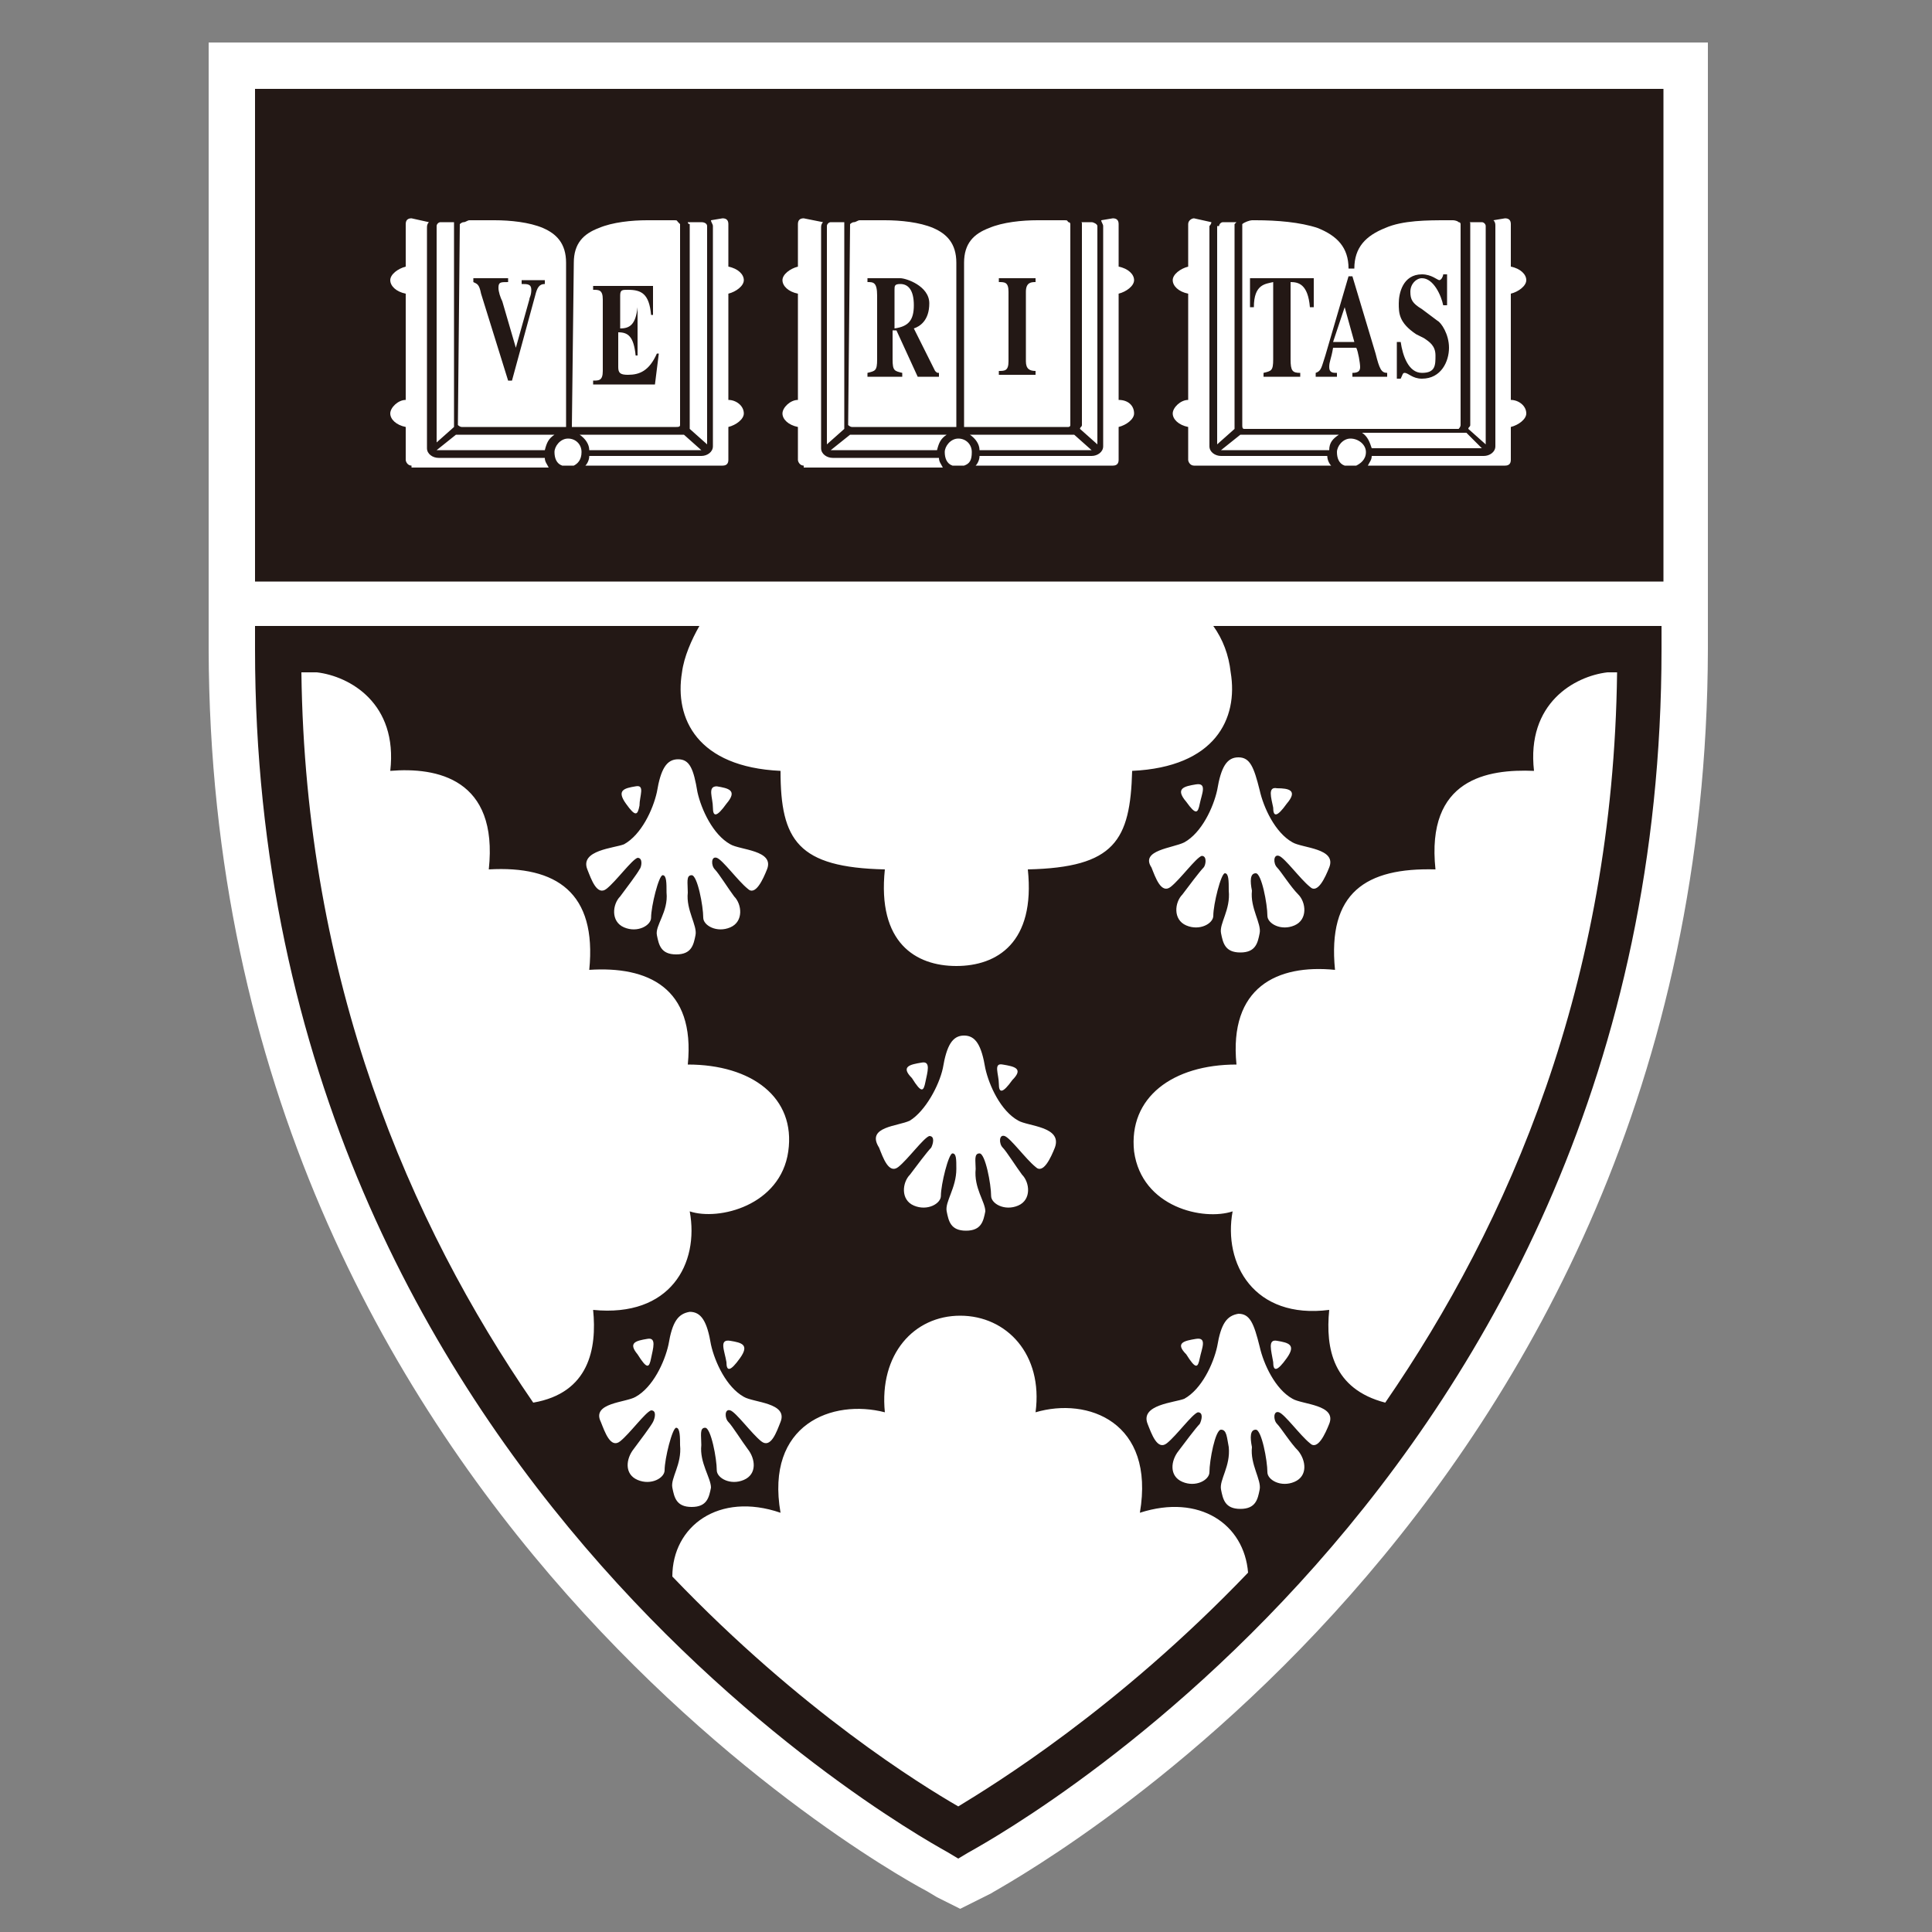 <?xml version="1.0" encoding="utf-8"?>
<!-- Generator: Adobe Illustrator 27.0.0, SVG Export Plug-In . SVG Version: 6.00 Build 0)  -->
<svg version="1.1" id="_圖層_1" xmlns="http://www.w3.org/2000/svg" xmlns:xlink="http://www.w3.org/1999/xlink" x="0px" y="0px"
	 viewBox="0 0 100 100" style="enable-background:new 0 0 100 100;" xml:space="preserve">
<rect x="0" y="0" width="100" height="100" fill="#808080" stroke="none"/>
<style type="text/css">
	.st0{fill:#FFFFFF;}
	.st1{fill:#231815;}
</style>
<g>
	<path class="st0" d="M48.5,98.2L48,97.9c-0.2-0.1-37.1-19.4-37.2-64.3V2.2h77.6v31.4C88.3,78.5,51.5,97.8,51.3,98l-1.6,0.8
		L48.5,98.2z"/>
	<path class="st1" d="M13.2,4.6v25.5h72.9V4.6H13.2z M76,11.5h0.7c0.1,0,0.2,0.1,0.2,0.2V23L76,22.2c0-0.1,0.1-0.1,0.1-0.2V11.6
		C76.1,11.5,76.1,11.5,76,11.5 M76.7,23.2H71c-0.1-0.3-0.2-0.6-0.5-0.8h5.2c0.1,0,0.1,0,0.2,0L76.7,23.2z M64.3,11.6
		c0.1-0.1,0.4-0.2,0.5-0.2H65c1.1,0,2.3,0.1,3.2,0.4c1,0.4,1.6,1,1.6,2.1h0.3c0-1.1,0.6-1.7,1.6-2.1c0.9-0.4,2.2-0.4,3.2-0.4h0.3
		c0,0,0.2,0,0.3,0.1c0.1,0,0.1,0.1,0.1,0.1c0,0,0,0,0,0V22c0,0.1-0.1,0.2-0.1,0.2H64.4c-0.1,0-0.1-0.1-0.1-0.2L64.3,11.6L64.3,11.6
		L64.3,11.6z M64.4,22.5h4.9c-0.3,0.2-0.5,0.4-0.5,0.8h-5.6l1-0.8C64.3,22.5,64.3,22.5,64.4,22.5 M63.1,11.7c0-0.1,0.1-0.2,0.2-0.2
		H64c0,0-0.1,0.1-0.1,0.1V22c0,0.1,0,0.1,0,0.2l-0.9,0.8V11.7L63.1,11.7L63.1,11.7z M56.5,11.5c0.1,0,0.3,0.1,0.3,0.2V23l-0.9-0.8
		c0-0.1,0.1-0.1,0.1-0.2V11.6c0-0.1,0-0.1-0.1-0.1H56.5 M56.5,23.3h-5.8c0-0.3-0.2-0.6-0.5-0.8h5.2c0.1,0,0.1,0,0.2,0L56.5,23.3z
		 M49.9,13.6c0-1,0.5-1.5,1.3-1.8c0.7-0.3,1.7-0.4,2.5-0.4c0.8,0,1,0,1.3,0s0.2,0,0.3,0.1c0.1,0,0.1,0.1,0.1,0.1l0,0V22
		c0,0.1-0.1,0.1-0.1,0.1h-5.4L49.9,13.6L49.9,13.6L49.9,13.6z M44,11.6c0,0,0.1-0.1,0.2-0.1c0.1,0,0.2-0.1,0.3-0.1
		c0.3,0,0.8,0,1.3,0c0.8,0,1.8,0.1,2.5,0.4c0.7,0.3,1.2,0.8,1.2,1.8v8.5h-5.4c-0.1,0-0.2-0.1-0.2-0.1L44,11.6L44,11.6L44,11.6z
		 M44.2,22.5H49c-0.3,0.2-0.4,0.4-0.5,0.8H43l1-0.8C44,22.5,44.1,22.5,44.2,22.5 M42.8,11.7c0-0.1,0.1-0.2,0.2-0.2h0.7
		c0,0.1,0,0.1,0,0.1V22c0,0.1,0,0.1,0,0.2L42.8,23V11.7L42.8,11.7L42.8,11.7z M35.6,11.5h0.7c0.2,0,0.3,0.1,0.3,0.2V23l-0.9-0.8
		c0-0.1,0-0.1,0-0.2V11.6C35.6,11.6,35.6,11.5,35.6,11.5 M36.3,23.3h-5.8c0-0.3-0.2-0.6-0.5-0.8h5.2c0.1,0,0.2,0,0.2,0L36.3,23.3
		L36.3,23.3L36.3,23.3z M29.7,13.6c0-1,0.5-1.5,1.3-1.8c0.7-0.3,1.7-0.4,2.5-0.4s1,0,1.3,0s0.2,0,0.3,0.1c0.1,0.1,0.1,0.1,0.1,0.1
		l0,0V22c0,0.1-0.1,0.1-0.2,0.1h-5.4L29.7,13.6L29.7,13.6L29.7,13.6z M23.8,11.6c0,0,0.1-0.1,0.2-0.1c0.1,0,0.2-0.1,0.3-0.1
		c0.3,0,0.8,0,1.3,0c0.8,0,1.8,0.1,2.5,0.4c0.7,0.3,1.2,0.8,1.2,1.8l0,0v8.5h-5.4c-0.1,0-0.2-0.1-0.2-0.1L23.8,11.6L23.8,11.6z
		 M23.9,22.5h4.8c-0.3,0.2-0.4,0.4-0.5,0.8h-5.5c0,0-0.1,0-0.1,0l1-0.8C23.7,22.5,23.8,22.5,23.9,22.5 M22.6,11.7
		c0-0.1,0.1-0.2,0.2-0.2h0.7c0,0.1,0,0.1,0,0.1V22c0,0.1,0,0.1,0,0.1l-0.9,0.8L22.6,11.7L22.6,11.7L22.6,11.7z M21.3,24.1
		c-0.2,0-0.3-0.2-0.3-0.3v-1.7c-0.5-0.1-0.8-0.4-0.8-0.7s0.4-0.7,0.8-0.7v-5.5c-0.5-0.1-0.8-0.4-0.8-0.7s0.4-0.6,0.8-0.7v-2.2
		c0-0.2,0.1-0.3,0.3-0.3l0.9,0.2c-0.1,0.1-0.1,0.2-0.1,0.3v11.4c0,0.3,0.3,0.5,0.6,0.5h5.5c0,0.2,0.1,0.3,0.2,0.5H21.3L21.3,24.1z
		 M29.7,24.1h-0.6c-0.3-0.1-0.4-0.4-0.4-0.7s0.3-0.7,0.7-0.7c0.4,0,0.7,0.3,0.7,0.7S29.9,24,29.7,24.1 M38.5,21.4
		c0,0.3-0.4,0.6-0.8,0.7v1.7c0,0.2-0.1,0.3-0.3,0.3h-7.1c0.1-0.1,0.2-0.3,0.2-0.5h5.8c0.3,0,0.6-0.2,0.6-0.5V11.7
		c0-0.1-0.1-0.2-0.1-0.3l0.6-0.1c0.2,0,0.3,0.1,0.3,0.3v2.2c0.5,0.1,0.8,0.4,0.8,0.7s-0.4,0.6-0.8,0.7v5.5
		C38.1,20.7,38.5,21,38.5,21.4 M41.6,24.1c-0.2,0-0.3-0.2-0.3-0.3v-1.7c-0.5-0.1-0.8-0.4-0.8-0.7s0.4-0.7,0.8-0.7v-5.5
		c-0.5-0.1-0.8-0.4-0.8-0.7s0.4-0.6,0.8-0.7v-2.2c0-0.2,0.1-0.3,0.3-0.3l1,0.2c-0.1,0.1-0.1,0.2-0.1,0.3v11.4c0,0.3,0.3,0.5,0.6,0.5
		h5.5c0,0.2,0.1,0.3,0.2,0.5H41.6L41.6,24.1L41.6,24.1z M49.9,24.1h-0.6c-0.3-0.1-0.4-0.4-0.4-0.7s0.3-0.7,0.7-0.7s0.7,0.3,0.7,0.7
		S50.2,24,49.9,24.1 M58.7,21.4c0,0.3-0.4,0.6-0.8,0.7v1.7c0,0.2-0.1,0.3-0.3,0.3h-7.1c0.1-0.1,0.2-0.3,0.2-0.5h5.8
		c0.3,0,0.6-0.2,0.6-0.5V11.7c0-0.1-0.1-0.2-0.1-0.3l0.6-0.1c0.2,0,0.3,0.1,0.3,0.3v2.2c0.5,0.1,0.8,0.4,0.8,0.7s-0.4,0.6-0.8,0.7
		v5.5C58.4,20.7,58.7,21,58.7,21.4 M61.8,24.1c-0.2,0-0.3-0.2-0.3-0.3v-1.7c-0.5-0.1-0.8-0.4-0.8-0.7s0.4-0.7,0.8-0.7v-5.5
		c-0.5-0.1-0.8-0.4-0.8-0.7s0.4-0.6,0.8-0.7v-2.2c0-0.2,0.2-0.3,0.3-0.3l0.9,0.2c0,0.1-0.1,0.2-0.1,0.2v11.4c0,0.3,0.3,0.5,0.6,0.5
		h5.5c0,0.2,0.1,0.4,0.2,0.5H61.8L61.8,24.1L61.8,24.1z M70.2,24.1h-0.6c-0.3-0.1-0.4-0.4-0.4-0.7s0.3-0.7,0.7-0.7s0.8,0.3,0.8,0.7
		S70.4,24,70.2,24.1 M79,21.4c0,0.3-0.4,0.6-0.8,0.7v1.7c0,0.2-0.1,0.3-0.3,0.3h-7.1c0.1-0.2,0.2-0.3,0.2-0.5h5.8
		c0.3,0,0.6-0.2,0.6-0.5V11.7c0-0.1,0-0.2-0.1-0.3l0.6-0.1c0.2,0,0.3,0.1,0.3,0.3v2.2c0.5,0.1,0.8,0.4,0.8,0.7s-0.4,0.6-0.8,0.7v5.5
		C78.6,20.7,79,21,79,21.4 M32.5,19.4c-0.4,0-0.5-0.1-0.5-0.4v-1.8c0.5,0,0.8,0.2,0.9,1.2h0.1v-2.5H33c-0.1,0.9-0.4,1.1-0.9,1.1
		v-1.7c0-0.3,0.1-0.3,0.4-0.3c0.7,0,1.1,0.2,1.2,1.3h0.1v-1.5h-3.1v0.2c0.3,0,0.5,0,0.5,0.5v3.7c0,0.5-0.2,0.5-0.5,0.5v0.2h3.2
		l0.2-1.6H34C33.6,19.2,33.1,19.4,32.5,19.4 M72.7,19.3c0.2,0,0.4,0.3,0.9,0.3c1,0,1.4-0.9,1.4-1.6c0-0.7-0.4-1.3-0.6-1.4L73.6,16
		c-0.5-0.3-0.6-0.5-0.6-0.9c0-0.4,0.3-0.7,0.6-0.7c0.6,0,1,0.9,1.1,1.4h0.2v-1.6h-0.2c0,0.1-0.1,0.3-0.2,0.3c-0.1,0-0.4-0.3-0.9-0.3
		c-1,0-1.2,1-1.2,1.5c0,0.5,0,1,0.9,1.6l0.4,0.2c0.3,0.2,0.6,0.4,0.6,0.9s0,0.9-0.7,0.9c-0.7,0-1-0.9-1.1-1.6h-0.2v1.9h0.2
		C72.6,19.4,72.6,19.3,72.7,19.3 M24.9,15.2l1.4,4.5h0.2l1.2-4.4c0.1-0.4,0.2-0.6,0.5-0.6v-0.2h-1.2v0.2c0.3,0,0.5,0,0.5,0.3
		s-0.1,0.4-0.1,0.5L26.7,18L26,15.6c-0.1-0.2-0.2-0.5-0.2-0.7c0-0.3,0.1-0.3,0.5-0.3v-0.2h-1.8v0.2C24.7,14.7,24.8,14.7,24.9,15.2
		 M46.7,19.3c-0.4-0.1-0.5-0.1-0.5-0.7v-1.5h0.2l1.1,2.4h1.1v-0.2c-0.1,0-0.1,0-0.2-0.1L47.3,17c0.3-0.1,0.8-0.4,0.8-1.3
		c0-0.9-1.2-1.3-1.5-1.3h-1.7v0.2c0.3,0,0.5,0,0.5,0.7v3.3c0,0.6-0.1,0.6-0.5,0.7v0.2h1.8L46.7,19.3L46.7,19.3L46.7,19.3z M46.3,15
		c0-0.2,0-0.3,0.3-0.3c0.4,0,0.7,0.3,0.7,1.1c0,0.8-0.3,1.1-1,1.2L46.3,15L46.3,15L46.3,15z M65.9,14.6v4c0,0.6-0.1,0.6-0.5,0.7v0.2
		h1.9v-0.2c-0.4,0-0.5-0.1-0.5-0.7v-4c0.4,0,0.9,0.1,1,1.3H68v-1.5h-3.3v1.5h0.2C64.9,14.7,65.5,14.7,65.9,14.6 M69.2,19.3
		c-0.2,0-0.4,0-0.4-0.3c0-0.3,0.1-0.4,0.2-1h1.2c0.1,0.2,0.2,0.8,0.2,1c0,0.2-0.1,0.3-0.4,0.3v0.2h1.8v-0.2c-0.3,0-0.4-0.2-0.6-1
		l-1.2-4h-0.2l-1.2,4.1c-0.2,0.6-0.2,0.8-0.5,0.9v0.2h1.1L69.2,19.3L69.2,19.3L69.2,19.3z M69.6,15.9l0.5,1.8H69L69.6,15.9
		L69.6,15.9L69.6,15.9z M51.7,14.6c0.3,0,0.5,0,0.5,0.5v3.6c0,0.5-0.2,0.5-0.5,0.5v0.2h1.9v-0.2c-0.3,0-0.5-0.1-0.5-0.5v-3.6
		c0-0.5,0.3-0.5,0.5-0.5v-0.2h-1.9V14.6z"/>
	<path class="st1" d="M62.8,32.4c0.5,0.7,0.8,1.5,0.9,2.4c0.4,2.4-0.8,4.9-5.1,5.1c-0.1,3.6-0.9,5-5.4,5.1c0.4,3.8-1.6,5-3.7,5
		s-4.1-1.2-3.7-5c-4.5-0.1-5.4-1.5-5.4-5.1c-4.3-0.2-5.5-2.7-5.1-5.1c0.1-0.8,0.5-1.7,0.9-2.4h-23v1.2c0,43.5,35.8,62.2,35.9,62.3
		l0.5,0.3l0.5-0.3c0.1-0.1,35.9-18.8,35.9-62.3v-1.2L62.8,32.4L62.8,32.4z M32.9,72.3c0.9-0.5,1.5-1.8,1.7-2.7
		c0.2-1.2,0.5-1.6,1.1-1.7c0.6,0,0.9,0.5,1.1,1.7c0.2,0.9,0.8,2.2,1.7,2.7c0.5,0.3,2.3,0.3,1.9,1.3c-0.2,0.5-0.5,1.4-1,1
		c-0.5-0.4-1.3-1.5-1.6-1.6c-0.3-0.1-0.3,0.4-0.1,0.6c0.2,0.2,0.7,1,1,1.4c0.4,0.5,0.5,1.3-0.2,1.6c-0.7,0.3-1.4-0.1-1.4-0.5
		c0-0.6-0.3-2.2-0.6-2.2c-0.3,0-0.2,0.4-0.2,0.9c-0.1,0.9,0.5,1.7,0.5,2.2c-0.1,0.5-0.2,1-1,1c-0.8,0-0.9-0.5-1-1
		c-0.1-0.5,0.5-1.2,0.4-2.2c0-0.4,0-0.9-0.2-0.9s-0.6,1.6-0.6,2.2c0,0.4-0.7,0.8-1.4,0.5s-0.6-1.1-0.2-1.6c0.3-0.4,0.9-1.2,1-1.4
		c0.1-0.2,0.2-0.6-0.1-0.6c-0.3,0.1-1.1,1.2-1.6,1.6c-0.5,0.4-0.8-0.5-1-1C30.6,72.6,32.4,72.6,32.9,72.3 M33.5,69.3
		c0.5-0.1,0.3,0.5,0.2,1c-0.1,0.5-0.2,0.6-0.7-0.2C32.5,69.5,32.9,69.4,33.5,69.3 M37.8,69.4c0.6,0.1,1,0.2,0.5,0.9
		c-0.5,0.7-0.7,0.7-0.7,0.2C37.5,69.9,37.2,69.3,37.8,69.4 M63.2,74c-0.3,0-0.6,1.6-0.6,2.2c0,0.4-0.7,0.8-1.4,0.5
		c-0.7-0.3-0.6-1.1-0.2-1.6c0.3-0.4,0.9-1.2,1.1-1.4c0.1-0.2,0.2-0.6-0.1-0.6c-0.3,0.1-1.1,1.2-1.6,1.6c-0.5,0.4-0.8-0.5-1-1
		c-0.4-1,1.4-1.1,1.9-1.3c0.9-0.5,1.5-1.8,1.7-2.7c0.2-1.2,0.5-1.6,1.1-1.7c0.6,0,0.8,0.5,1.1,1.7c0.2,0.9,0.8,2.2,1.7,2.7
		c0.5,0.3,2.3,0.3,1.9,1.3c-0.2,0.5-0.6,1.4-1,1c-0.5-0.4-1.3-1.5-1.6-1.6c-0.3-0.1-0.3,0.4-0.1,0.6c0.2,0.2,0.7,1,1.1,1.4
		c0.4,0.5,0.5,1.3-0.2,1.6c-0.7,0.3-1.4-0.1-1.4-0.5c0-0.6-0.3-2.2-0.6-2.2s-0.3,0.4-0.2,0.9c-0.1,0.9,0.5,1.7,0.4,2.2
		c-0.1,0.5-0.2,1-1,1c-0.8,0-0.9-0.5-1-1c-0.1-0.5,0.5-1.2,0.4-2.2C63.5,74.4,63.5,74,63.2,74 M61.9,69.3c0.6-0.1,0.3,0.5,0.2,1
		c-0.1,0.5-0.2,0.6-0.7-0.2C60.8,69.5,61.3,69.4,61.9,69.3 M66.1,69.4c0.6,0.1,1,0.2,0.5,0.9c-0.5,0.7-0.7,0.7-0.7,0.2
		C65.8,69.9,65.6,69.3,66.1,69.4 M66.6,41.6c-0.5,0.7-0.7,0.7-0.7,0.2c-0.1-0.5-0.3-1.1,0.2-1C66.7,40.8,67.2,40.9,66.6,41.6
		 M61.9,40.6c0.6-0.1,0.3,0.5,0.2,1c-0.1,0.5-0.2,0.6-0.7-0.1C60.8,40.8,61.3,40.7,61.9,40.6 M61.3,43.6c0.9-0.5,1.5-1.8,1.7-2.7
		c0.2-1.2,0.5-1.7,1.1-1.7c0.6,0,0.8,0.5,1.1,1.7c0.2,0.9,0.8,2.2,1.7,2.7c0.5,0.3,2.3,0.3,1.9,1.3c-0.2,0.5-0.6,1.4-1,1
		c-0.5-0.4-1.3-1.5-1.6-1.6c-0.3-0.1-0.3,0.4-0.1,0.6c0.2,0.2,0.7,1,1.1,1.4c0.4,0.4,0.5,1.3-0.2,1.6c-0.7,0.3-1.4-0.1-1.4-0.5
		c0-0.6-0.3-2.2-0.6-2.2s-0.3,0.4-0.2,0.9c-0.1,0.9,0.5,1.7,0.4,2.2c-0.1,0.5-0.2,1-1,1c-0.8,0-0.9-0.5-1-1
		c-0.1-0.5,0.5-1.2,0.4-2.2c0-0.5,0-0.9-0.2-0.9s-0.6,1.6-0.6,2.2c0,0.4-0.7,0.8-1.4,0.5c-0.7-0.3-0.6-1.2-0.2-1.6
		c0.3-0.4,0.9-1.2,1.1-1.4c0.1-0.1,0.2-0.6-0.1-0.6c-0.3,0.1-1.1,1.2-1.6,1.6c-0.5,0.4-0.8-0.5-1-1C59,44,60.7,43.9,61.3,43.6
		 M64,55.1c-0.4-4,2.1-5.2,5.1-4.9c-0.4-4,1.6-5.3,5.2-5.2c-0.5-4.7,2.7-5.2,5.1-5.1c-0.4-3.5,2.1-4.9,3.8-5.1h0.5
		c-0.2,16.1-5.6,28.5-12,37.8c-2.7-0.7-3.1-2.8-2.9-4.8c-3.9,0.5-5.5-2.4-5-5.1c-1.5,0.5-4.7-0.2-5.1-3.1
		C58.4,56.8,60.7,55.1,64,55.1 M51.9,55.1c0.6,0.1,1.1,0.2,0.5,0.8c-0.5,0.7-0.7,0.7-0.7,0.2S51.4,55,51.9,55.1 M47.7,55
		c0.5-0.1,0.3,0.5,0.2,1c-0.1,0.5-0.2,0.6-0.7-0.2C46.6,55.2,47.1,55.1,47.7,55 M47.1,58c0.8-0.5,1.5-1.8,1.7-2.7
		c0.2-1.2,0.5-1.7,1.1-1.7c0.6,0,0.9,0.5,1.1,1.7c0.2,0.9,0.8,2.2,1.7,2.7c0.5,0.3,2.3,0.3,1.9,1.4c-0.2,0.5-0.6,1.4-1,1
		c-0.5-0.4-1.3-1.5-1.6-1.6c-0.3-0.1-0.3,0.4-0.1,0.6c0.2,0.2,0.7,1,1,1.4c0.4,0.4,0.5,1.3-0.2,1.6c-0.7,0.3-1.4-0.1-1.4-0.5
		c0-0.6-0.3-2.2-0.6-2.2s-0.2,0.4-0.2,0.8c-0.1,1,0.5,1.7,0.5,2.2c-0.1,0.5-0.2,1-1,1c-0.8,0-0.9-0.5-1-1c-0.1-0.5,0.5-1.2,0.5-2.2
		c0-0.5,0-0.8-0.2-0.8s-0.6,1.6-0.6,2.2c0,0.4-0.7,0.8-1.4,0.5c-0.7-0.3-0.6-1.2-0.2-1.6c0.3-0.4,0.9-1.2,1.1-1.4
		c0.1-0.2,0.2-0.6-0.1-0.6c-0.3,0.1-1.1,1.2-1.6,1.6c-0.5,0.4-0.8-0.5-1-1C44.8,58.3,46.5,58.3,47.1,58 M45.8,73.1
		c-0.3-3,1.5-5,3.9-5c2.4,0,4.3,2,3.9,5c2.7-0.8,6.2,0.5,5.4,5.2c3.1-1,5.4,0.6,5.6,3.1c-6.8,7.1-13.2,11-15,12.1
		c-1.9-1.1-8.1-4.9-14.8-11.9c0-2.6,2.4-4.4,5.6-3.3C39.6,73.7,43.1,72.4,45.8,73.1 M40.8,59.6c-0.4,2.8-3.6,3.6-5.1,3.1
		c0.5,2.7-1,5.5-5,5.1c0.2,2-0.2,4.3-3.1,4.8c-6.4-9.3-11.8-21.8-12-37.8h0.8c1.7,0.2,4.2,1.6,3.8,5.1c2.4-0.2,5.6,0.4,5.1,5.1
		c3.5-0.2,5.6,1.2,5.2,5.2c3-0.2,5.5,0.9,5.1,4.9C38.9,55.1,41.2,56.8,40.8,59.6 M33.1,41.7c-0.1,0.5-0.2,0.6-0.7-0.1
		c-0.5-0.7-0.1-0.8,0.5-0.9C33.4,40.6,33.1,41.2,33.1,41.7 M37.1,40.7c0.6,0.1,1.1,0.2,0.5,0.9c-0.5,0.7-0.7,0.7-0.7,0.2
		C36.9,41.3,36.6,40.7,37.1,40.7 M36.1,41c0.2,0.9,0.8,2.2,1.7,2.7c0.5,0.3,2.3,0.3,1.9,1.3c-0.2,0.5-0.6,1.4-1,1
		c-0.5-0.4-1.3-1.5-1.6-1.6c-0.3-0.1-0.3,0.4-0.1,0.6c0.2,0.2,0.7,1,1,1.4c0.4,0.4,0.5,1.3-0.2,1.6c-0.7,0.3-1.4-0.1-1.4-0.5
		c0-0.6-0.3-2.2-0.6-2.2s-0.2,0.4-0.2,0.9c-0.1,0.9,0.5,1.7,0.4,2.2c-0.1,0.5-0.2,1-1,1c-0.8,0-0.9-0.5-1-1
		c-0.1-0.5,0.6-1.2,0.5-2.2c0-0.5,0-0.9-0.2-0.9c-0.2,0-0.6,1.6-0.6,2.2c0,0.4-0.7,0.8-1.4,0.5c-0.7-0.3-0.6-1.2-0.2-1.6
		c0.3-0.4,0.9-1.2,1-1.4c0.1-0.1,0.2-0.6-0.1-0.6c-0.3,0.1-1.1,1.2-1.6,1.6c-0.5,0.4-0.8-0.5-1-1c-0.4-1,1.4-1.1,1.9-1.3
		c0.9-0.5,1.5-1.8,1.7-2.7c0.2-1.2,0.5-1.7,1.1-1.7C35.7,39.3,35.9,39.8,36.1,41"/>
</g>
</svg>
